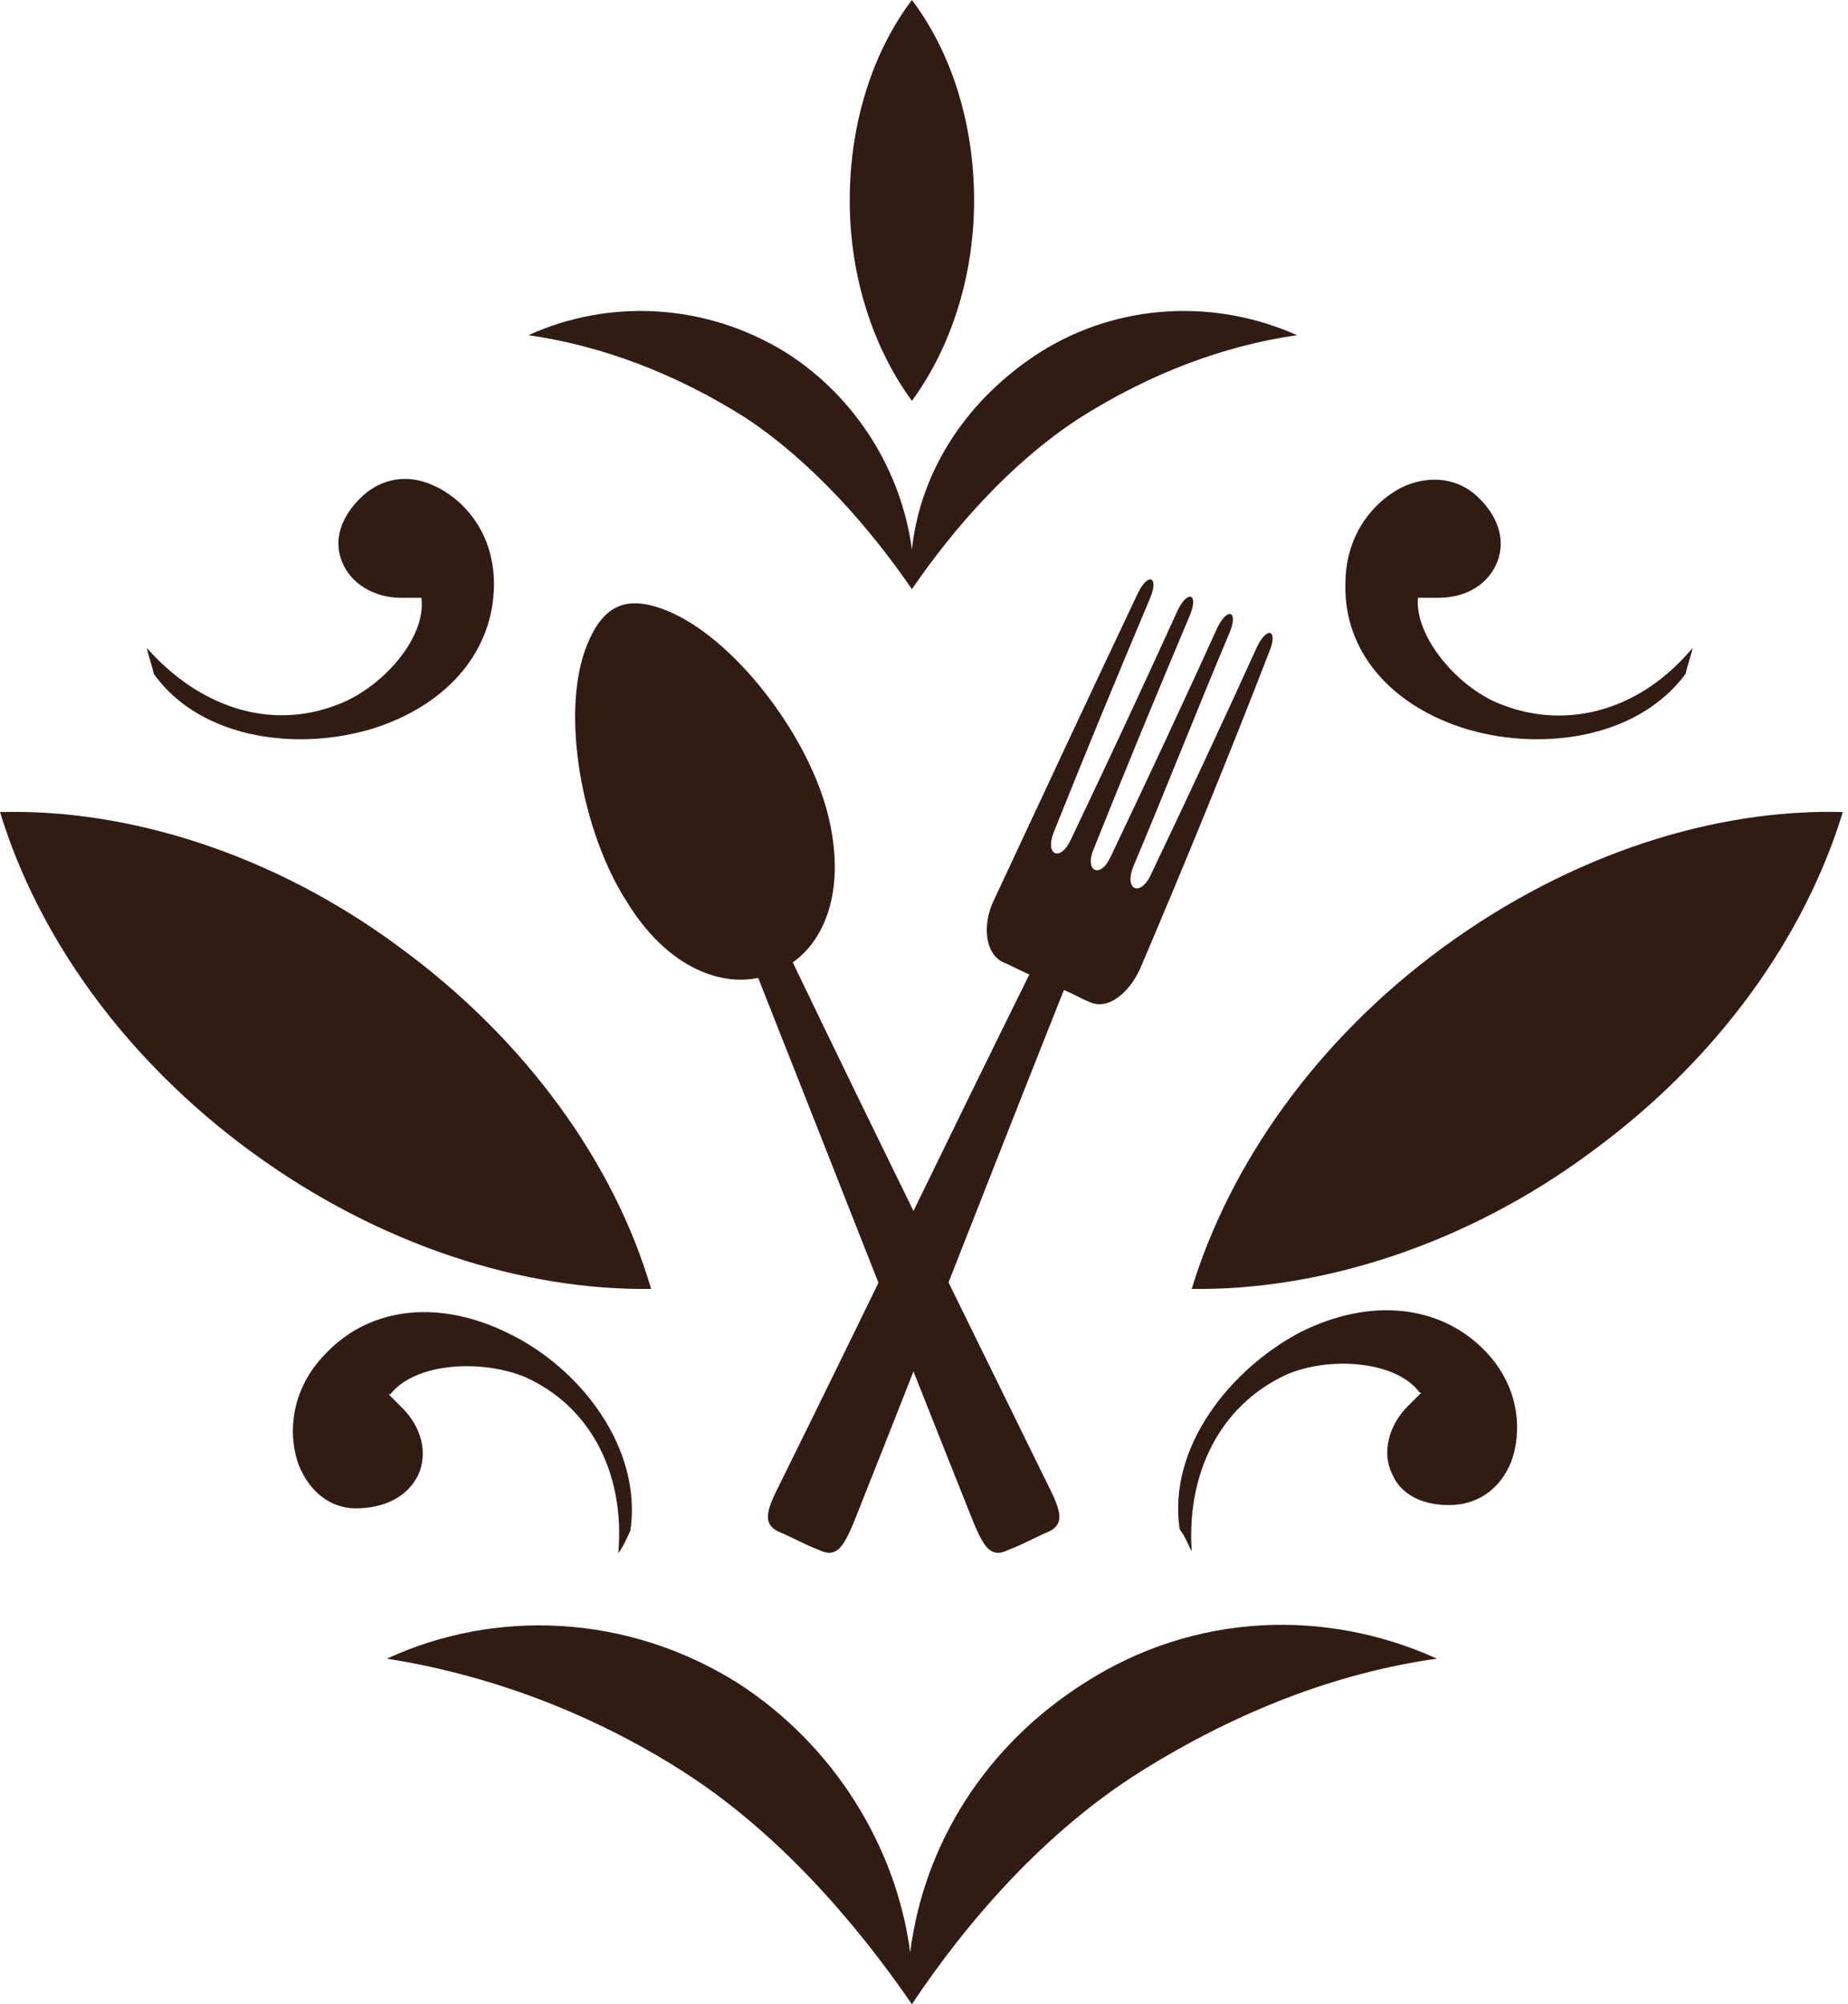<?xml version="1.0" encoding="utf-8"?>
<!-- Generator: Adobe Illustrator 18.1.1, SVG Export Plug-In . SVG Version: 6.00 Build 0)  -->
<svg version="1.1" id="Layer_1" xmlns="http://www.w3.org/2000/svg" xmlns:xlink="http://www.w3.org/1999/xlink" x="0px" y="0px"
	 viewBox="0 0 107 116" enable-background="new 0 0 107 116" xml:space="preserve">
<g>
	<g>
		<path fill-rule="evenodd" clip-rule="evenodd" fill="#311C13" d="M52.8,34.1L52.8,34.1c2.4-3.5,5.7-7.3,9.7-9.9
			c4.1-2.6,8.4-4.2,12.6-4.8c-4.7-2.1-10.3-1.9-14.9,1c-4.2,2.7-6.9,6.8-7.4,11.4c-0.6-4.5-3.2-8.8-7.3-11.4
			c-4.7-2.9-10.3-3.1-14.9-1c4.2,0.6,8.5,2.2,12.6,4.8C47.1,26.8,50.4,30.6,52.8,34.1z M62.8,97.4c-5.7,3.6-9.3,9.3-10.1,15.6
			c-0.8-6.1-4.4-12-10-15.6c-6.4-4-14-4.3-20.3-1.4c5.7,0.9,11.6,3,17.1,6.5c5.5,3.5,10,8.7,13.3,13.5h0c3.2-4.8,7.7-10,13.3-13.5
			s11.4-5.7,17.1-6.5C76.8,93.1,69.2,93.3,62.8,97.4z M83.6,54.8C76.2,60.2,71.2,67.4,69,74.6c7.4,0.1,15.8-2.5,23.1-7.9
			c7.4-5.4,12.4-12.5,14.6-19.7C99.3,46.8,91,49.4,83.6,54.8z M56.4,11.6C56.4,7,55,2.9,52.8,0c-2.2,2.9-3.6,7-3.6,11.6
			c0,4.5,1.4,8.6,3.6,11.6C55,20.2,56.4,16.1,56.4,11.6z M23.1,54.8C15.8,49.4,7.4,46.8,0,47c2.2,7.2,7.2,14.3,14.6,19.7
			c7.4,5.4,15.7,8,23.1,7.9C35.6,67.4,30.5,60.2,23.1,54.8z M21.8,42.1c4.2-1.4,6.8-4.5,6.8-8.3c0-3.1-1.9-5-3.5-5.7
			c-1.5-0.7-3-0.4-4.1,0.6c-1.3,1.2-1.7,2.6-1.2,3.8c0.5,1.3,1.9,2.1,3.4,2.1h1.1l0,0l0.1,0c0.3,2.4-2.4,5.3-4.9,6.2
			c-3.9,1.5-8,0.1-11-3.3c0.1,0.5,0.3,1,0.4,1.5C11.7,42.9,17.5,43.5,21.8,42.1z M84.6,42.1c4.3,1.4,10.1,0.8,13-3.1
			c0.1-0.5,0.3-1,0.4-1.5c-2.9,3.5-7.1,4.8-11,3.3c-2.5-0.9-5.1-3.9-4.9-6.2l0.1,0l0,0h1.1c1.6,0,2.9-0.8,3.4-2.1
			c0.5-1.3,0-2.7-1.2-3.8c-1.1-1-2.6-1.2-4.1-0.6c-1.6,0.7-3.5,2.6-3.5,5.7C77.8,37.6,80.4,40.7,84.6,42.1z M75.3,77.1
			c-4,2.1-7.7,6.6-7,11.4c0.3,0.4,0.5,0.9,0.7,1.3c-0.3-4.5,1.6-8.4,5.4-10.2c2.4-1.1,6.4-0.9,7.8,1l0,0l0.1,0l-0.8,0.8
			c-1.1,1.1-1.5,2.7-0.9,3.9c0.5,1.2,1.8,1.9,3.6,1.8c1.5-0.1,2.7-1,3.3-2.5c0.6-1.6,0.6-4.3-1.6-6.5C83.3,75.5,79.3,75.1,75.3,77.1
			z M24.2,85.4c0.6-1.3,0.2-2.8-0.9-3.9l-0.8-0.8l0.1,0l0,0c1.5-1.9,5.4-2,7.8-1c3.8,1.7,5.8,5.6,5.4,10.2c0.3-0.4,0.5-0.9,0.7-1.3
			c0.7-4.8-2.9-9.4-7-11.4c-4-2-8-1.6-10.6,1.1c-2.2,2.2-2.2,4.9-1.6,6.5c0.6,1.5,1.8,2.5,3.3,2.5C22.3,87.3,23.6,86.6,24.2,85.4z"
			/>
	</g>
</g>
<path fill-rule="evenodd" clip-rule="evenodd" fill="#311C13" d="M43.9,56.6c4.2,10.6,8.3,21.1,12.5,31.6c0.6,1.4,1,2,2,1.5
	c0.8-0.3,1.5-0.7,2.2-1c1-0.4,0.9-1.1,0.2-2.5c-5-10.2-10-20.3-14.9-30.5c2-1.4,3.1-4.5,2-8.7c-1.2-4.6-5.5-10.2-9.4-11.7
	c-2.3-0.9-3.6-0.2-4.5,2c-1.6,3.9-0.3,10.9,2.3,14.9C38.5,55.8,41.5,57.1,43.9,56.6L43.9,56.6z"/>
<path fill-rule="evenodd" clip-rule="evenodd" fill="#311C13" d="M61.6,57.3c-4.1,10.3-8.1,20.6-12.2,30.9c-0.6,1.4-1,2-2,1.5
	c-0.8-0.3-1.5-0.7-2.2-1c-1-0.4-0.9-1.1-0.2-2.5c4.9-9.9,9.7-19.9,14.6-29.8c-0.5-0.2-1-0.5-1.5-0.7c-1.1-0.5-1.2-2.2-0.6-3.5
	c2.8-6,5.6-12,8.4-17.9c0.6-1.2,1.2-0.9,0.7,0.3c-1.9,4.5-3.8,9.1-5.6,13.6c-0.5,1.3,0.4,1.7,1,0.4c2.1-4.4,4.2-8.9,6.2-13.3
	c0.6-1.2,1.2-0.9,0.7,0.3c-1.9,4.5-3.8,9.1-5.6,13.6c-0.5,1.2,0.4,1.7,1,0.4c2.1-4.4,4.2-8.9,6.2-13.3c0.6-1.2,1.2-0.9,0.7,0.3
	c-1.9,4.5-3.7,9.1-5.6,13.6c-0.5,1.3,0.4,1.7,1,0.5c2.1-4.4,4.2-8.9,6.2-13.3c0.6-1.2,1.2-0.9,0.7,0.3C71.1,43.9,68.6,50,66,56.1
	c-0.6,1.3-1.8,2.4-2.9,1.9C62.6,57.8,62.1,57.5,61.6,57.3L61.6,57.3z"/>
</svg>
